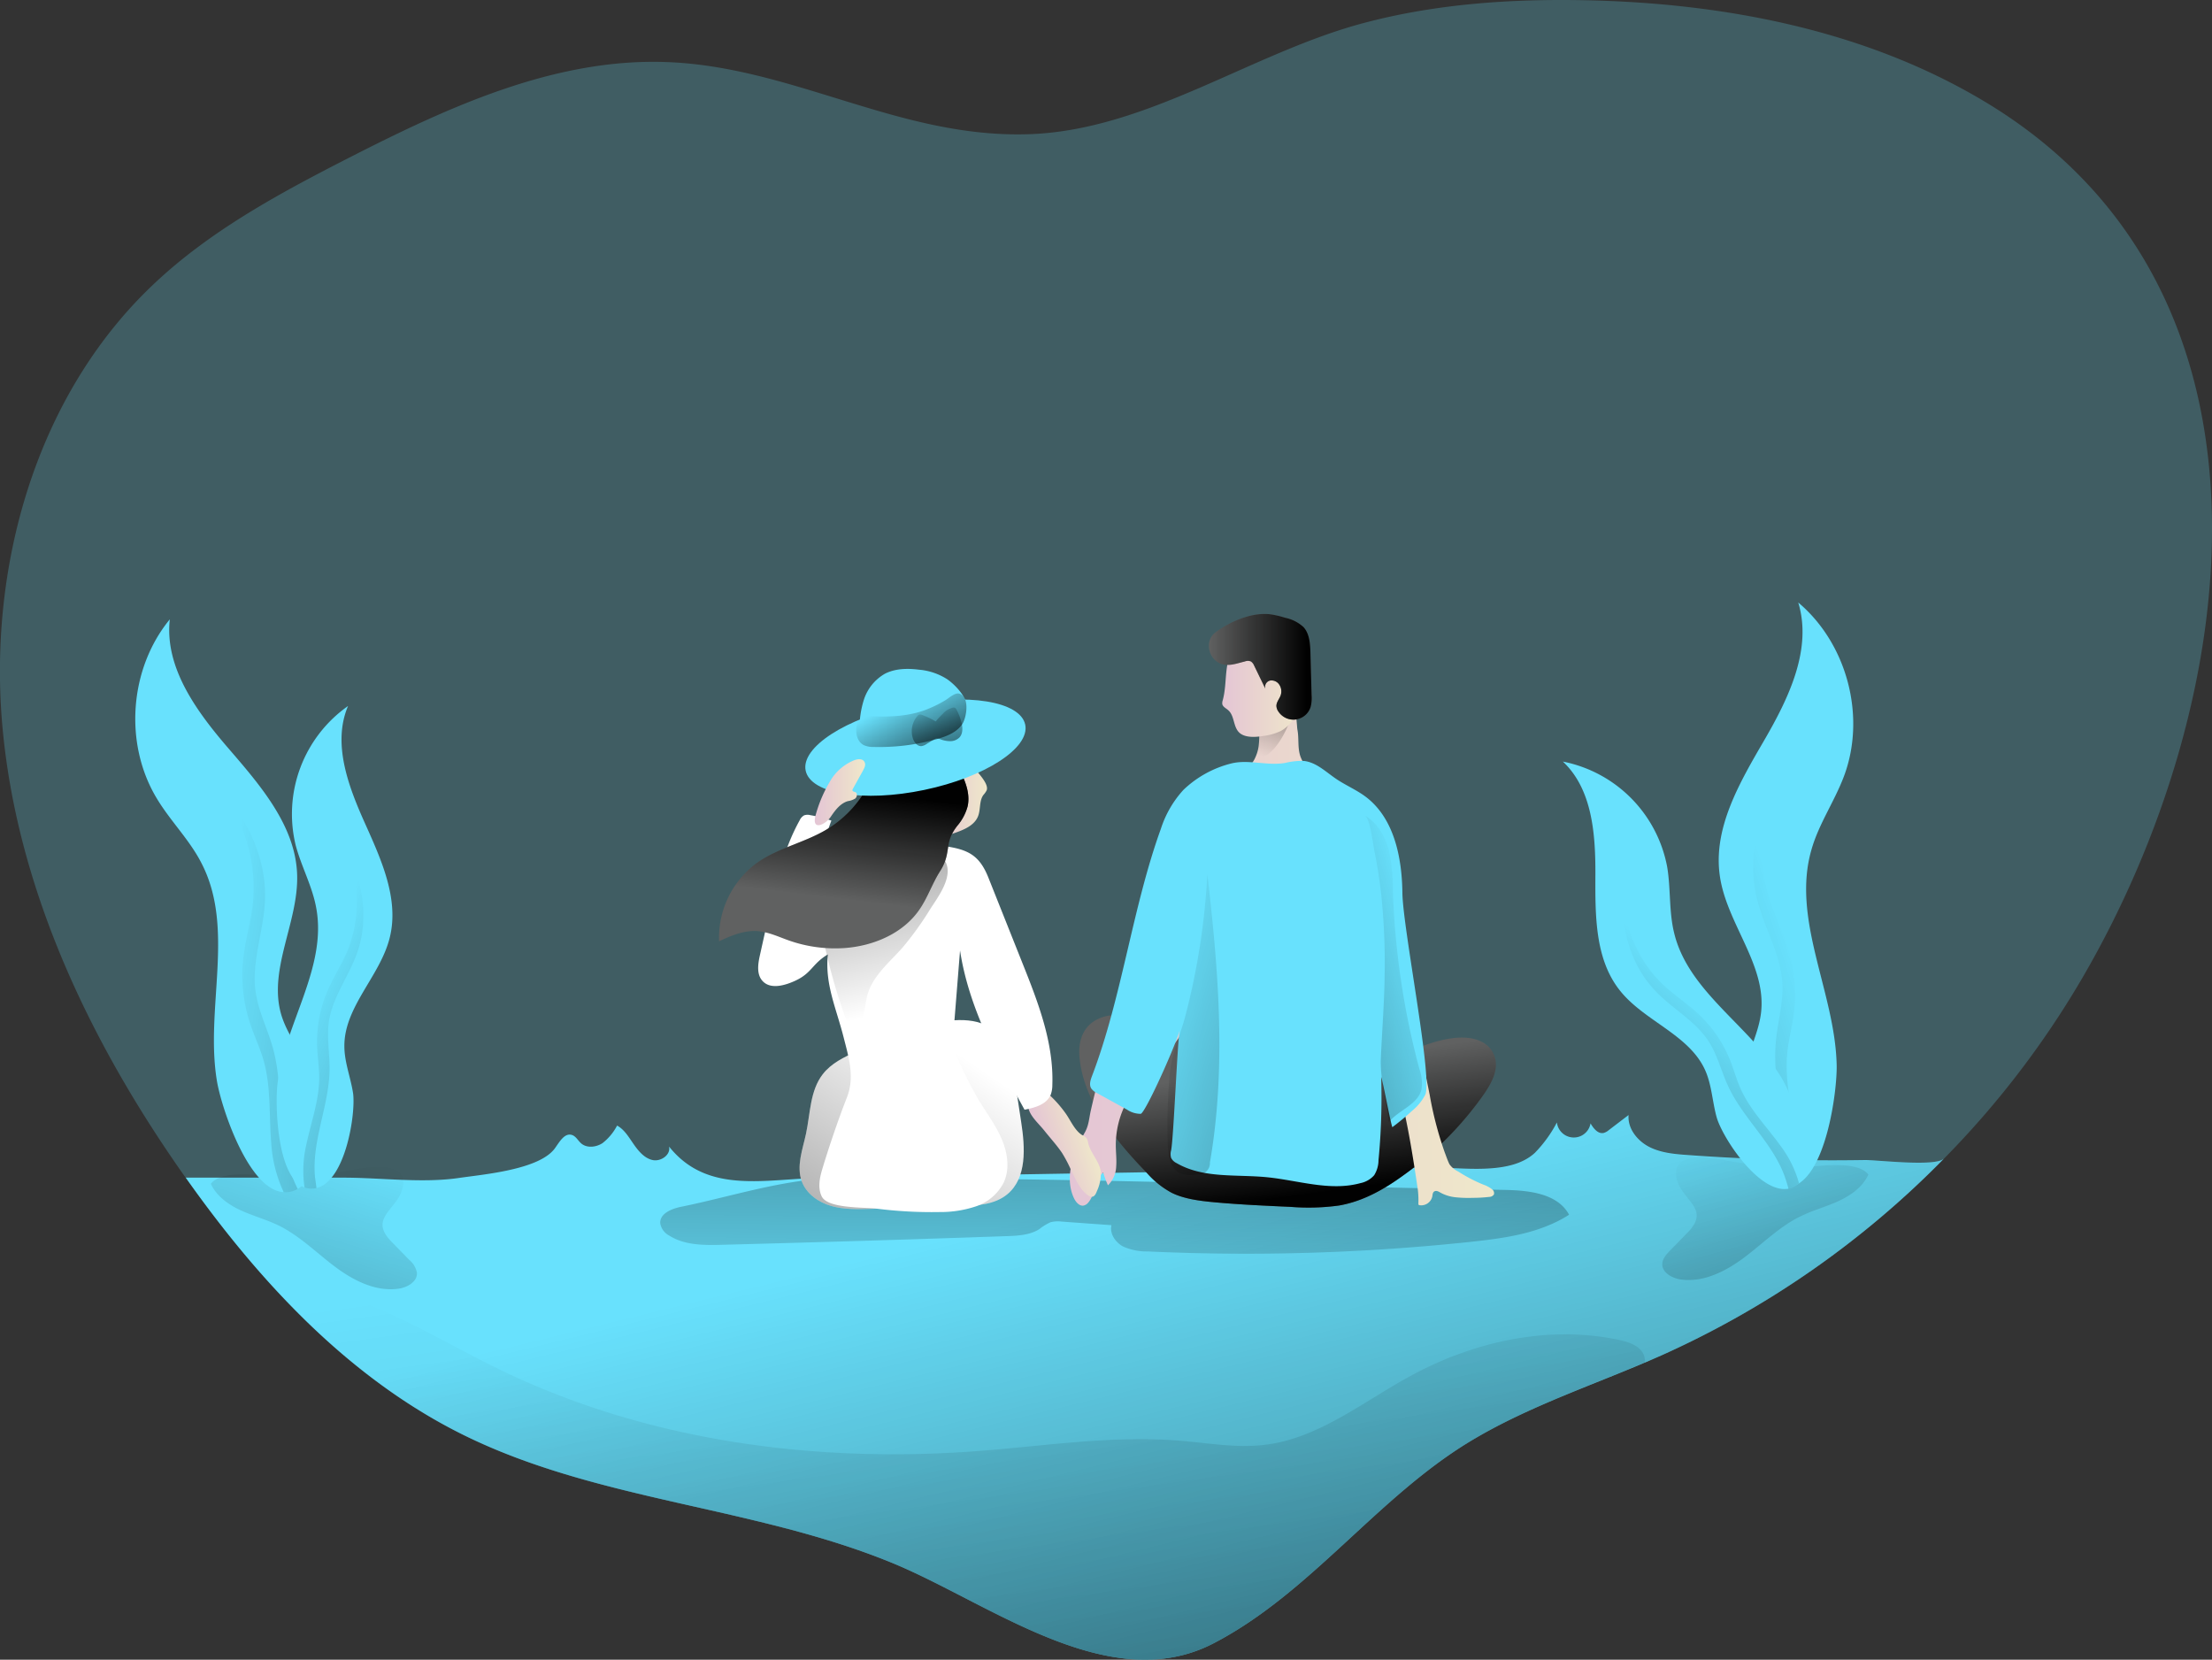 <svg viewBox="0 0 560.81 420.75" xmlns="http://www.w3.org/2000/svg" xmlns:xlink="http://www.w3.org/1999/xlink"><rect x="0" y="0" width="560.81" height="420.75" fill="#333333" stroke="none"/><linearGradient id="a" gradientUnits="userSpaceOnUse" x1="276.12" x2="363.75" y1="355.19" y2="713.03"><stop offset="0" stop-color="#010101" stop-opacity="0"/><stop offset=".95" stop-color="#010101"/></linearGradient><linearGradient id="b" x1="285.83" x2="288.61" xlink:href="#a" y1="394.28" y2="206.49"/><linearGradient id="c" x1="248.87" x2="144.02" xlink:href="#a" y1="317.87" y2="473.31"/><linearGradient id="d" x1="330.4" x2="335.1" xlink:href="#a" y1="319.55" y2="353.98"/><linearGradient id="e" gradientUnits="userSpaceOnUse" x1="240.89" x2="254" y1="251.78" y2="251.78"><stop offset="0" stop-color="#e4c5d5"/><stop offset=".42" stop-color="#e9d3cf"/><stop offset="1" stop-color="#efe8ca"/></linearGradient><linearGradient id="f" x1="303.89" x2="304.44" xlink:href="#e" y1="333.61" y2="333.61"/><linearGradient id="g" x1="275.02" x2="382.57" xlink:href="#e" y1="292.28" y2="292.28"/><linearGradient id="h" x1="323.85" x2="338.26" xlink:href="#a" y1="241.19" y2="201.52"/><linearGradient id="i" gradientTransform="matrix(.944 -.33 .33 .944 -57.13 -93.93)" x1="163.8" x2="175.96" xlink:href="#e" y1="517.79" y2="517.79"/><linearGradient id="j" x1="234.81" x2="204.55" xlink:href="#a" y1="304.39" y2="186.15"/><linearGradient id="k" x1="216.67" x2="220.15" xlink:href="#a" y1="277.28" y2="248.42"/><linearGradient id="l" x1="210.31" x2="223.08" xlink:href="#e" y1="250.21" y2="250.21"/><linearGradient id="m" x1="313.63" x2="334.15" xlink:href="#e" y1="222.58" y2="222.58"/><linearGradient id="n" x1="310.24" x2="336.31" xlink:href="#a" y1="218.44" y2="218.44"/><linearGradient id="o" gradientTransform="matrix(1 -.04 .04 1 -4.38 -13.79)" x1="225.37" x2="238.07" xlink:href="#a" y1="249.76" y2="275.65"/><linearGradient id="p" x1="238.94" x2="246.89" xlink:href="#a" y1="226.2" y2="253.45"/><linearGradient id="q" x1="89.73" x2="26.44" xlink:href="#a" y1="339.58" y2="551.01"/><linearGradient id="r" x1="292.13" x2="446.88" xlink:href="#a" y1="304.83" y2="348.99"/><linearGradient id="s" x1="365.98" x2="253.31" xlink:href="#a" y1="291.04" y2="325.12"/><linearGradient id="t" x1="59.17" x2="254.74" xlink:href="#a" y1="298.08" y2="324.38"/><linearGradient id="u" gradientTransform="matrix(.959 .282 -.282 .959 15.38 104.88)" x1="118.53" x2="280.41" xlink:href="#a" y1="172.73" y2="194.5"/><linearGradient id="v" gradientTransform="matrix(-1 0 0 1 -511.89 0)" x1="-956.83" x2="-1020.12" xlink:href="#a" y1="337.23" y2="548.66"/><linearGradient id="w" gradientTransform="matrix(-.98 .18 .18 .98 -526.94 49.6)" x1="-929.47" x2="-733.91" xlink:href="#a" y1="422.76" y2="449.06"/><linearGradient id="x" gradientTransform="matrix(-.76 .65 .65 .76 -505.41 215.15)" x1="-660.38" x2="-498.51" xlink:href="#a" y1="684.73" y2="706.5"/><linearGradient id="y" x1="243.01" x2="345.88" xlink:href="#a" y1="358.7" y2="1099.86"/><path d="m531.28 298a231.28 231.28 0 0 1 -34.65 45.09 234.67 234.67 0 0 1 -71.58 49.87c-16.27 7.23-33.46 12.68-48.69 21.9-23.53 14.27-40.5 38.43-64.88 51.1-26.64 13.86-57-10.38-81.85-20.49-34.83-14.19-74.14-15.56-107.93-32.09-29.16-14.27-52.1-38.91-70.85-65.44-.15-.18-.26-.37-.41-.55-23.71-33.65-42.12-72.11-46-113.09s8.38-84.7 38.31-112.93c14.31-13.53 31.87-23 49.36-31.94 25.29-12.92 52.19-25.33 80.5-24.33 18.3.63 35 6.85 52 11.86 12.75 3.78 25.68 6.85 39.69 6.44 30.12-.85 56.84-20.75 85.48-28.27 18.12-4.78 37-6.07 55.76-5.7 35.46.7 71.55 7.63 101.9 26 79.12 47.92 65.08 152.37 23.84 222.57z" fill="#68e1fd" opacity=".24" transform="translate(-3.76 -49.37)"/><path d="m496.63 343.07a234.67 234.67 0 0 1 -71.58 49.87c-16.27 7.23-33.46 12.68-48.69 21.9-23.53 14.27-40.5 38.43-64.88 51.1-26.64 13.86-57-10.38-81.85-20.49-34.83-14.19-74.14-15.56-107.93-32.09-29.16-14.27-52.1-38.91-70.85-65.44h40.05c9.5 0 19.91 1.45 29.25.07 6.15-.9 20.39-2.07 24.32-7.55 1.14-1.59 2.43-3.94 4.3-3.34 1 .32 1.52 1.42 2.32 2.12 1.46 1.28 3.8 1 5.42-.05a13.57 13.57 0 0 0 3.7-4.45c1.87 1 3 3 4.22 4.74s2.72 3.56 4.81 4 4.64-1.36 4.14-3.43c9.82 12.3 24.53 8.16 39 7.91l61.84-1.05 59.81-1 32-.55c8-.14 20.57 2.22 26.93-3.77a33 33 0 0 0 5.52-7.64 4.31 4.31 0 0 0 8.53.23c.74 1.28 1.88 2.74 3.32 2.43a3.44 3.44 0 0 0 1.32-.73l5-3.81c-.28 3.42 2.24 6.57 5.3 8.11s6.59 1.81 10 2.05c15 1.07 29.38 1.5 44.46 1.25 2.93-.09 18.07 1.8 20.22-.39z" fill="#68e1fd" transform="translate(-3.76 -49.37)"/><path d="m496.63 343.07a234.67 234.67 0 0 1 -71.58 49.87c-1.41.63-2.82 1.23-4.26 1.82-15 6.37-30.53 11.67-44.43 20.08-23.53 14.27-40.5 38.43-64.88 51.1-26.64 13.86-57-10.38-81.85-20.49-34.83-14.19-74.14-15.56-107.93-32.09-18.86-9.23-35.17-22.82-49.32-38.46a273.7 273.7 0 0 1 -21.53-27h40.06c9.48 0 19.89 1.45 29.23.08 6.15-.93 20.38-2.08 24.34-7.56 1.12-1.59 2.41-3.93 4.3-3.34 1 .34 1.52 1.41 2.3 2.12 1.48 1.29 3.82 1 5.45 0a13.79 13.79 0 0 0 3.66-4.45c1.89 1 3 3 4.23 4.71s2.74 3.59 4.82 4 4.63-1.37 4.15-3.44c9.81 12.3 24.52 8.18 38.94 7.92q30.9-.5 61.84-1 29.9-.56 59.8-1l32-.56c8-.11 20.57 2.23 26.94-3.74a33.12 33.12 0 0 0 5.52-7.67 4.43 4.43 0 0 0 4.15 3.82 4.48 4.48 0 0 0 4.37-3.6c.74 1.3 1.89 2.78 3.34 2.45a3.34 3.34 0 0 0 1.3-.74c1.66-1.26 3.37-2.52 5-3.78-.25 3.41 2.26 6.56 5.3 8.08s6.6 1.81 10 2.07c15 1 29.38 1.48 44.46 1.22 2.98-.12 18.14 1.77 20.28-.42z" fill="url(#a)" transform="translate(-3.76 -49.37)"/><path d="m176.46 355.3c-2.41.49-5.44 1.71-5.31 4.17a4.3 4.3 0 0 0 2.29 3.14c3.89 2.48 8.82 2.45 13.44 2.33q36-.93 72-2.19c2.9-.1 6-.25 8.41-1.8a13.26 13.26 0 0 1 2.8-1.72 7.42 7.42 0 0 1 2.86-.17l12.6.91c-.52 2.13 1 4.34 2.9 5.38a14.69 14.69 0 0 0 6.38 1.28 538.94 538.94 0 0 0 81.74-2.43c8.69-.92 17.67-2.17 25-6.88-2.91-5.41-10.21-6.18-16.35-6.29-56.42-1-113-3.22-169.4-2.95-13.01.07-26.6 4.65-39.36 7.22z" fill="url(#b)" transform="translate(-3.76 -49.37)"/><path d="m257 311.82c2.76 3.29 3.5 7.78 4.14 12l1.52 10c1 6.46 1.5 14.2-3.55 18.34-3.21 2.63-7.69 2.87-11.84 3l-22.79.67c-3.36.1-6.78.19-10-.74s-6.28-3.08-7.44-6.23c-1.43-3.85.21-8.07 1.07-12.08 1.1-5.17 1-10.9 4.24-15.08 2.13-2.75 5.38-4.36 8.57-5.74 8.28-3.55 28.39-13.37 36.08-4.14z" fill="#fff" transform="translate(-3.76 -49.37)"/><path d="m257 311.82c2.76 3.29 3.5 7.78 4.14 12l1.52 10c1 6.46 1.5 14.2-3.55 18.34-3.21 2.63-7.69 2.87-11.84 3l-22.79.67c-3.36.1-6.78.19-10-.74s-6.28-3.08-7.44-6.23c-1.43-3.85.21-8.07 1.07-12.08 1.1-5.17 1-10.9 4.24-15.08 2.13-2.75 5.38-4.36 8.57-5.74 8.28-3.55 28.39-13.37 36.08-4.14z" fill="url(#c)" transform="translate(-3.76 -49.37)"/><path d="m365.57 314.14c4.5-1.53 10-2.68 13.92-.63a6.48 6.48 0 0 1 3.48 6.61c-.29 2.51-1.76 4.9-3.36 7.17a85.88 85.88 0 0 1 -20 20c-4.69 3.4-10 6.57-16.34 7.69a56.44 56.44 0 0 1 -12.26.35c-6.43-.29-12.87-.58-19.25-1.16-3.81-.35-7.72-.84-10.88-2.38a22.5 22.5 0 0 1 -6.23-4.93c-8.46-8.69-16.09-18.38-17.19-29.27-.36-3.54.4-7.71 4.45-9.78 4.91-2.5 11.32-.4 16.06 1.95a131.73 131.73 0 0 1 14 8c4.48 2.95 8.95 6.24 14.82 7.34 14.9 2.79 26.21-6.69 38.78-10.96z" fill="#606161" transform="translate(-3.76 -49.37)"/><path d="m365.57 314.14c4.5-1.53 10-2.68 13.92-.63a6.48 6.48 0 0 1 3.48 6.61c-.29 2.51-1.76 4.9-3.36 7.17a85.88 85.88 0 0 1 -20 20c-4.69 3.4-10 6.57-16.34 7.69a56.44 56.44 0 0 1 -12.26.35c-6.43-.29-12.87-.58-19.25-1.16-3.81-.35-7.72-.84-10.88-2.38a22.5 22.5 0 0 1 -6.23-4.93c-8.46-8.69-16.09-18.38-17.19-29.27-.36-3.54.4-7.71 4.45-9.78 4.91-2.5 11.32-.4 16.06 1.95a131.73 131.73 0 0 1 14 8c4.48 2.95 8.95 6.24 14.82 7.34 14.9 2.79 26.21-6.69 38.78-10.96z" fill="url(#d)" transform="translate(-3.76 -49.37)"/><path d="m253.91 249.73a5.6 5.6 0 0 1 -.83 1.18c-1.09 1.5-.67 3.62-1.34 5.35-.93 2.41-3.66 3.5-6.11 4.34a2.26 2.26 0 0 1 -1.14.17 1.8 1.8 0 0 1 -.93-.58 8.24 8.24 0 0 1 -1.72-3.46 18.31 18.31 0 0 1 -.89-6.88 8.64 8.64 0 0 1 3.08-6 4.82 4.82 0 0 1 2.45-1 6 6 0 0 1 5.07 2.14c.76 1.01 2.91 3.3 2.36 4.74z" fill="url(#e)" transform="translate(-3.76 -49.37)"/><path d="m304.44 333.18v.37c-.7 4.67-.74-4.04 0-.37z" fill="url(#f)" transform="translate(-3.76 -49.37)"/><path d="m372.74 352.89a10.1 10.1 0 0 1 -3.8-1.18c-.46-.27-1-.59-1.5-.32s-.46.88-.57 1.39a2.88 2.88 0 0 1 -3.2 2.13.44.44 0 0 1 -.25-.11.48.48 0 0 1 -.06-.29 21.79 21.79 0 0 0 -.16-3.7c-.2-1.34-.39-2.68-.6-4-.4-2.63-.82-5.25-1.28-7.86-1.73-9.81-4.08-19.59-8.19-28.7-1.19 7.23.07 14.6 0 21.94s-.67.74-6.3 5.41c-5.41 4.44-13.05 4.85-20 4.52-4.56-.23-9.08-.67-13.6-1.3-2.52-.37-5.19-.93-6.89-2.82a8.65 8.65 0 0 1 -1.82-4.33 2.89 2.89 0 0 0 -.11-.48 100.7 100.7 0 0 0 .22-25.9c.29 2.36-2.38 5.75-3.72 7.46-1.93 2.48-4.21 4.65-6.36 6.94-4.74 5-7.89 10.85-7.9 18 0 1.79.24 3.58.1 5.37a7 7 0 0 1 -2.09 4.8 26.65 26.65 0 0 1 -1.2-3.23c-2.23 1.78-1.91 5.39-3.76 7.57a2.12 2.12 0 0 1 -1.23.8c-1 .18-1.89-.8-2.36-1.74-1.52-3.06-1.35-6.73-.34-10a39.43 39.43 0 0 1 3.1-6.93c1-1.86 1-3.59 1.49-5.63 1.13-5 2.42-9.86 3.79-14.75 2.75-9.76 5.83-19.42 8.6-29.17 2.25-7.88 4.23-15.81 5.81-23.85a39.09 39.09 0 0 1 1.74-6.15 12.86 12.86 0 0 1 1.85-3.45c1.89-2.37 5-3.41 7.82-4.45 2-.74 4.08-1.55 6.08-2.48a12.86 12.86 0 0 0 4.74-3.07 7.76 7.76 0 0 0 1-1.45 10.56 10.56 0 0 0 1.08-3.37 26.34 26.34 0 0 0 .11-4.78v-.48c2.44-.59 5.22-3.74 7.7-3.63a3.28 3.28 0 0 1 1.26.41c.56.33.63 3.66.75 4.29.44 2.23 0 4.63.77 6.82a9.69 9.69 0 0 0 2.56 3.82c2.59 2.59 5.93 4.3 9.23 5.89a22.37 22.37 0 0 1 4.55 2.67 14.32 14.32 0 0 1 4.38 7.67 42.32 42.32 0 0 1 .77 8.93c.37 18.89 7.49 37.46 11.12 56l.15.74a90.43 90.43 0 0 0 3.8 14.59c.38 1 .75 2.11 1.22 3.07a5.78 5.78 0 0 0 2.25 1.86 38.88 38.88 0 0 0 6.4 3.33 7.29 7.29 0 0 1 2.13 1.14 1.21 1.21 0 0 1 .49 1.34 1.44 1.44 0 0 1 -1.19.61 36.7 36.7 0 0 1 -4.2.24 30.39 30.39 0 0 1 -4.38-.15z" fill="url(#g)" transform="translate(-3.76 -49.37)"/><path d="m330.56 232.65s-3.29 9.16-8.74 9.19a10.56 10.56 0 0 0 1.08-3.37 26.34 26.34 0 0 0 .11-4.78z" fill="url(#h)" transform="translate(-3.76 -49.37)"/><path d="m329.6 242.78a17.85 17.85 0 0 1 4.64-.51c3.17.3 5.62 2.75 8.25 4.54 2.42 1.64 5.15 2.78 7.49 4.53 7.21 5.41 9.22 15.35 9.33 24.36s7.71 46.91 5.81 51.17a12.91 12.91 0 0 1 -3.23 4 65.17 65.17 0 0 1 -5.12 4.25c-.37-.61-2.49-12.11-2.85-12.72a163.48 163.48 0 0 1 -.67 21.11 7.23 7.23 0 0 1 -1.1 3.8 6.29 6.29 0 0 1 -3.49 2c-7.7 2.12-15.77-.72-23.71-1.5-7.76-.76-16.15.35-22.89-3.58a3 3 0 0 1 -1.38-1.31 3.42 3.42 0 0 1 0-1.93c.68-3.83 1.55-27.26 2.23-31.09.44 1.15-8.71 21.71-9.95 21.84a6.24 6.24 0 0 1 -3.49-1.08l-7.58-4.18a3.67 3.67 0 0 1 -1.5-1.22c-.55-1-.13-2.16.26-3.19 7.58-19.93 10.19-42.6 17.45-62.65a26.69 26.69 0 0 1 5.71-9.82 27 27 0 0 1 12.15-6.69c4.39-1.08 9.04.66 13.64-.13z" fill="#68e1fd" transform="translate(-3.76 -49.37)"/><path d="m275.27 345.93c.28.59.56 1.19.86 1.77.91 1.79 1.89 3.65 3.56 4.76a1.49 1.49 0 0 0 .87.31c.68 0 1.06-.77 1.29-1.41a10.54 10.54 0 0 0 1-4.91c-.33-2.64-2.58-4.69-3.2-7.28a3.25 3.25 0 0 0 -.45-1.3 3.36 3.36 0 0 0 -1.05-.73c-1.91-1.12-3-3.83-4.26-5.57a30.19 30.19 0 0 0 -5.11-5.54 2.54 2.54 0 0 0 -2.27-.69 2.76 2.76 0 0 0 -1.66 1.68c-1.72 4 1.45 6.2 3.7 9 1.47 1.86 3.14 3.66 4.46 5.62a33.82 33.82 0 0 1 2.26 4.29z" fill="url(#i)" transform="translate(-3.76 -49.37)"/><path d="m254.34 271.84 8.6 21.59c4 10 8 20.27 7.62 31a7.25 7.25 0 0 1 -.39 2.41c-1 2.5-4 3.35-6.66 3.86-7-12.8-14.16-25.94-16.35-40.37l-1.7 21.25a12.74 12.74 0 0 0 0 3 12.58 12.58 0 0 0 1.2 3.39 108.05 108.05 0 0 0 5.34 10.46c2 3.24 4.27 6.28 5.75 9.76s2.07 7.58.47 11a12.35 12.35 0 0 1 -7 6 28.45 28.45 0 0 1 -9.27 1.45 111.42 111.42 0 0 1 -16-.87c-3.38-.39-12.36 0-13.86-3.1-1-2.05-.57-4.51.08-6.7 1.6-5.4 4.19-13 6.26-18.25s.6-9.94-.79-15.39c-1.88-7.43-4.76-13.37-4-21-4.05 2.43-4 4.73-8.33 6.7-2.69 1.23-6.28 2.21-8.25 0-1.53-1.7-1.13-4.32-.63-6.54l2.31-10.39c1.82-8.16 3.68-16.44 7.75-23.75a2.74 2.74 0 0 1 1.14-1.28 2.67 2.67 0 0 1 1.56-.05 32.83 32.83 0 0 1 5.35 1.38 59.15 59.15 0 0 0 -3.82 17.82c7.3-1.9 10.43-11.41 17.64-13.64 5.3-1.64 9.93 1.57 15 2.31 5.79.85 8.71 2.26 10.98 7.95z" fill="#fff" transform="translate(-3.76 -49.37)"/><path d="m239.63 279.79a79.91 79.91 0 0 1 -7.08 9.84c-3.38 3.81-7.66 7.25-8.92 12.18-.66 2.59-.54 5.66-2.52 7.46a1.77 1.77 0 0 1 -1 .53c-.93.05-1.48-1-1.8-1.84a143.68 143.68 0 0 1 -5.77-20.34 4.26 4.26 0 0 1 -.11-1.7 4.31 4.31 0 0 1 1-1.71 74.09 74.09 0 0 1 20.57-17.13c3.07-1.71 7-3.36 9.32.49s-1.64 9.04-3.69 12.22z" fill="url(#j)" transform="translate(-3.76 -49.37)"/><path d="m225.63 244.42a28.62 28.62 0 0 1 -12.55 15.39c-5.48 3.2-11.94 4.52-17.15 8.13a23.5 23.5 0 0 0 -9.86 20.06c3.06-1.44 6.32-2.81 9.69-2.58 2.78.19 5.37 1.44 8 2.37a35.25 35.25 0 0 0 14 1.93c7.38-.5 14.91-3.66 19.1-9.75 2.08-3 3.25-6.61 5.22-9.71 3.1-4.87.84-7.05 4.41-11.57a12.52 12.52 0 0 0 2.6-4.94c.59-2.7-.26-5.52-1.46-8-2.12-4.43 1.65-9.7-2.88-11.62-4-1.7-9.08-1.19-13.09.49s-4.76 6.07-6.03 9.8z" fill="#606161" transform="translate(-3.76 -49.37)"/><path d="m225.63 244.42a28.62 28.62 0 0 1 -12.55 15.39c-5.48 3.2-11.94 4.52-17.15 8.13a23.5 23.5 0 0 0 -9.86 20.06c3.06-1.44 6.32-2.81 9.69-2.58 2.78.19 5.37 1.44 8 2.37a35.25 35.25 0 0 0 14 1.93c7.38-.5 14.91-3.66 19.1-9.75 2.08-3 3.25-6.61 5.22-9.71 3.1-4.87.84-7.05 4.41-11.57a12.52 12.52 0 0 0 2.6-4.94c.59-2.7-.26-5.52-1.46-8-2.12-4.43 1.65-9.7-2.88-11.62-4-1.7-9.08-1.19-13.09.49s-4.76 6.07-6.03 9.8z" fill="url(#k)" transform="translate(-3.76 -49.37)"/><ellipse cx="235.79" cy="238.85" fill="#68e1fd" rx="28.43" ry="10.95" transform="matrix(.979 -.205 .205 .979 -47.71 4.04)"/><g transform="translate(-3.76 -49.37)"><path d="m214.68 246.67a12.5 12.5 0 0 1 5.5-4.51c.91-.38 2.17-.55 2.7.28s0 1.62-.36 2.35l-2.52 4.54a.58.58 0 0 0 -.11.45c.08.28.47.28.73.41.59.28.46 1.23-.06 1.64a5.16 5.16 0 0 1 -1.84.64c-1.91.56-3.21 2.29-4.32 3.94-1.43 2.12-4.91 3.65-3.89-.25a34.3 34.3 0 0 1 4.17-9.49z" fill="url(#l)"/><path d="m243.9 221.56a15.66 15.66 0 0 0 -7.11-2.41c-2.93-.37-6-.33-8.64 1a11.73 11.73 0 0 0 -5.36 6.58 24.24 24.24 0 0 0 -1.09 8.56 4.14 4.14 0 0 0 .48 2.18c.69 1.05 2.12 1.27 3.37 1.4 4.76.46 9.65.91 14.26-.35 3.57-1 7.32-3.31 9-6.74 1.76-3.6-1.87-8.08-4.91-10.22z" fill="#68e1fd"/><path d="m313.77 226.87a2.22 2.22 0 0 0 -.12 1c.16.73 1 1.07 1.53 1.57 1.52 1.34 1.24 3.9 2.56 5.43s4 1.44 6.14 1.1a14.72 14.72 0 0 0 4.58-1.27 9.53 9.53 0 0 0 3.37-3.19c3.84-5.73 2.69-13.94-1.77-19.2a9.58 9.58 0 0 0 -4.51-3.23c-3.37-.95-7 1.16-8.89 4.12-2.74 4.39-1.66 9.08-2.89 13.67z" fill="url(#m)"/><path d="m314.05 217.85c1.78.33 3.56-.37 5.31-.79a2.12 2.12 0 0 1 1.55 0 2.33 2.33 0 0 1 .79 1l2.87 5.91a1.63 1.63 0 0 1 1.24-2.08 2.36 2.36 0 0 1 2.34 1.13 3.09 3.09 0 0 1 .31 2.6c-.31.91-1.07 1.7-1.09 2.66a2.6 2.6 0 0 0 .5 1.47 4.57 4.57 0 0 0 8.18-1.16 9.15 9.15 0 0 0 .24-3l-.29-10.74c-.07-2.3-.22-4.82-1.77-6.52a9.81 9.81 0 0 0 -4.65-2.35 23.3 23.3 0 0 0 -3.78-.88c-4.67-.56-10.2 1.82-13.9 4.6-3.05 2.3-1.61 7.47 2.15 8.15z" fill="#606161"/><path d="m314.05 217.85c1.78.33 3.56-.37 5.31-.79a2.12 2.12 0 0 1 1.55 0 2.33 2.33 0 0 1 .79 1l2.87 5.91a1.63 1.63 0 0 1 1.24-2.08 2.36 2.36 0 0 1 2.34 1.13 3.09 3.09 0 0 1 .31 2.6c-.31.91-1.07 1.7-1.09 2.66a2.6 2.6 0 0 0 .5 1.47 4.57 4.57 0 0 0 8.18-1.16 9.15 9.15 0 0 0 .24-3l-.29-10.74c-.07-2.3-.22-4.82-1.77-6.52a9.81 9.81 0 0 0 -4.65-2.35 23.3 23.3 0 0 0 -3.78-.88c-4.67-.56-10.2 1.82-13.9 4.6-3.05 2.3-1.61 7.47 2.15 8.15z" fill="url(#n)"/><path d="m238.31 229.37c-4.8 1.77-10.06 1.8-15.17 1.5a1.83 1.83 0 0 0 -1.09.14 1.77 1.77 0 0 0 -.64.83c-1 2.22-.77 5.38 1.39 6.45a6 6 0 0 0 2.52.44 54 54 0 0 0 16-2c2.37-.67 4.84-1.61 6.3-3.62 1.18-1.63 2.07-6.81-.5-7.85-1.16-.48-2.78 1.1-3.72 1.65a31.14 31.14 0 0 1 -5.09 2.46z" fill="url(#o)"/><path d="m242.73 233.45a19.82 19.82 0 0 0 -5.21-2.84 1.08 1.08 0 0 0 -.68-.09 1 1 0 0 0 -.47.35 5.89 5.89 0 0 0 -1.11 5.84c.34.93 1.11 1.86 2.09 1.81a3 3 0 0 0 1.32-.54l1.8-1.1a1.73 1.73 0 0 1 .6-.28 2.08 2.08 0 0 1 1.12.19 6.8 6.8 0 0 0 2.56.47 3.25 3.25 0 0 0 2.32-1c1-1.19.72-3 .24-4.49a12.92 12.92 0 0 0 -1.12-2.62.92.92 0 0 0 -.29-.33.9.9 0 0 0 -.54-.06 5.05 5.05 0 0 0 -2.54 1.53 24.29 24.29 0 0 0 -2.26 2.5" fill="url(#p)"/><path d="m103.1 364.24 4.37 4.48a5.58 5.58 0 0 1 2 3.35c.1 2.25-2.43 3.67-4.66 4-5.8.82-11.49-2.09-16.17-5.61s-8.9-7.78-14.15-10.37c-3.11-1.53-6.5-2.43-9.65-3.87s-6.18-3.59-7.62-6.74c3.06-4 14-1.79 18.38-1.81a109.77 109.77 0 0 0 14.59-1.25c4-.54 16.34-3.84 15.78 3.19-.53 6.24-9.31 8.18-2.87 14.63z" fill="url(#q)"/><path d="m309.86 271c2.82 24.29 4.84 49 .65 73.09a2.85 2.85 0 0 1 -3 3 8.16 8.16 0 0 1 -4.63-.33c-2.68-1.32-3.06-4.91-3.08-7.9a145.93 145.93 0 0 1 .58-17.74c.59-5.14 2.63-9.34 3.92-14.27a179.53 179.53 0 0 0 5.56-35.85z" fill="url(#r)"/><path d="m349.84 256.15c3.1 1.78 5 5.12 6 8.58a47.36 47.36 0 0 1 1.07 10.65 199.72 199.72 0 0 0 6.71 45 10.46 10.46 0 0 1 .51 5.26c-1 3.83-5.78 5.15-8.27 8.22-.6-5.56-2.26-10.78-2-16.4.3-7 .87-13.87.95-20.84a166.37 166.37 0 0 0 -.89-20.7c-.39-3.48-.92-6.94-1.62-10.37-.37-1.55-1.13-8.64-2.46-9.4z" fill="url(#s)"/><path d="m79.23 350.78a6.32 6.32 0 0 1 -2.4.81 5.54 5.54 0 0 1 -1.15 0c-9-.48-15.9-21.79-16.94-28.27-3-18.31 4.64-38.43-3.81-54.95-3-6-8-10.86-11.45-16.64-8.34-13.86-6.93-32.86 3.33-45.35-1.37 12.26 6.82 23.38 14.9 32.75s16.93 19.57 17.38 31.87c.44 12.08-7.45 24.12-4 35.68 1.41 4.67 4.52 8.6 6.6 13 2.69 5.72 5.47 26.5-2.46 31.1z" fill="#68e1fd"/><path d="m79.23 350.78a6.32 6.32 0 0 1 -2.4.81 5.54 5.54 0 0 1 -1.15 0 34.43 34.43 0 0 1 -3.15-12.38c-.6-7.07 0-14.37-2-21.19-.89-3.08-2.3-6-3.3-9a38.9 38.9 0 0 1 -1.81-16.52c.52-4.86 2-9.56 2.48-14.38a39.81 39.81 0 0 0 -11.52-31.83c8.85 8.19 15 19.27 14.56 31.28-.26 7.7-3.41 15.3-2.41 23 .67 5 3 9.48 4.37 14.3 3 10.71.85 22.57 5 32.9.44 1.08.89 2.08 1.33 3.01z" fill="url(#t)"/><path d="m84 350.56a5.26 5.26 0 0 1 -2.1.08 4.24 4.24 0 0 1 -.93-.24c-7-2.47-7.53-21-6.84-26.4 1.91-15.23 12.64-29.43 9.79-44.53-1-5.48-3.79-10.48-5.21-15.88a33.48 33.48 0 0 1 13.29-35.24c-4 9.42 0 20.16 4.18 29.49s8.89 19.46 6.36 29.36c-2.46 9.7-11.54 17.42-11.47 27.41 0 4 1.58 7.88 2.2 11.87.73 5.12-1.87 22.28-9.27 24.08z" fill="#68e1fd"/><path d="m84 350.56a5.26 5.26 0 0 1 -2.1.08 4.24 4.24 0 0 1 -.93-.24 28.7 28.7 0 0 1 .39-10.56c1.18-5.76 3.33-11.42 3.33-17.31 0-2.65-.43-5.27-.53-7.89a32.36 32.36 0 0 1 2.42-13.54c1.54-3.74 3.79-7.14 5.33-10.84a32.93 32.93 0 0 0 -1.73-28c5.13 8.57 7.42 18.81 4.27 28.24-2 6.06-6.28 11.35-7.28 17.68-.62 4.1.2 8.24.14 12.38-.12 9.2-4.59 18.12-3.68 27.3.14.96.26 1.86.37 2.7z" fill="url(#u)"/><path d="m431.57 361.89-4.37 4.48c-.92.95-1.91 2-2 3.36-.1 2.24 2.43 3.66 4.66 4 5.8.82 11.49-2.09 16.17-5.61s8.89-7.78 14.15-10.37c3.11-1.53 6.49-2.42 9.65-3.87s6.18-3.58 7.62-6.74c-3.07-4-14-1.78-18.38-1.8a113.53 113.53 0 0 1 -14.6-1.25c-4-.54-16.33-3.85-15.77 3.18.53 6.23 9.3 8.17 2.87 14.62z" fill="url(#v)"/><path d="m454.31 350a6.45 6.45 0 0 0 2.51.36 5.42 5.42 0 0 0 1.14-.18c8.73-2.12 11.63-24.33 11.45-30.9-.44-18.53-11.6-36.92-6.33-54.71 1.88-6.46 5.83-12.14 8.2-18.46 5.65-15.15.77-33.58-11.61-44 3.6 11.81-2.41 24.24-8.63 34.94s-13.06 22.3-11.23 34.51c1.78 12 11.75 22.34 10.45 34.35-.53 4.85-2.86 9.28-4.09 14-1.59 6.09-.5 27.02 8.14 30.09z" fill="#68e1fd"/><path d="m454.31 350a6.45 6.45 0 0 0 2.51.36 5.42 5.42 0 0 0 1.14-.18 34.26 34.26 0 0 0 .82-12.74c-.71-7.06-2.6-14.14-1.88-21.21.31-3.18 1.16-6.28 1.59-9.42a39 39 0 0 0 -1.25-16.57c-1.4-4.68-3.68-9-5.08-13.68a39.78 39.78 0 0 1 5.48-33.4c-7.2 9.67-11.21 21.69-8.57 33.41 1.67 7.53 6.16 14.42 6.59 22.14.25 5-1.25 9.88-1.67 14.86-1 11.08 3.3 22.34 1.08 33.27-.24 1.09-.5 2.16-.76 3.16z" fill="url(#w)"/><path d="m457.18 350.72a5.23 5.23 0 0 0 1.95-.78 4.67 4.67 0 0 0 .74-.59c5.39-5.13-1.71-22.26-4.54-26.9-8-13.11-23.58-21.69-27.14-36.63-1.32-5.41-.83-11.12-1.74-16.63a33.51 33.51 0 0 0 -26.45-26.75c7.46 7 8.28 18.38 8.24 28.63s-.16 21.39 6.2 29.39c6.21 7.84 17.65 11.18 21.68 20.33 1.62 3.69 1.77 7.84 2.84 11.73 1.33 5 10.76 19.58 18.22 18.2z" fill="#68e1fd"/><path d="m457.18 350.72a5.23 5.23 0 0 0 1.95-.78 4.67 4.67 0 0 0 .74-.59 28.36 28.36 0 0 0 -4.67-9.48c-3.43-4.78-7.71-9.07-10.11-14.44-1.1-2.41-1.76-5-2.75-7.41a32.3 32.3 0 0 0 -7.74-11.38c-2.94-2.78-6.38-5-9.29-7.71a33 33 0 0 1 -9.87-26.23c-1.17 9.92.92 20.19 7.66 27.51 4.3 4.71 10.37 7.8 13.86 13.16 2.25 3.49 3.19 7.61 4.94 11.35 3.87 8.36 11.6 14.66 14.52 23.42.28.86.58 1.76.76 2.58z" fill="url(#x)"/><path d="m420.79 394.76c-15 6.37-30.53 11.67-44.43 20.08-23.53 14.27-40.5 38.43-64.88 51.1-26.64 13.86-57-10.38-81.85-20.49-34.83-14.19-74.14-15.56-107.93-32.09-18.86-9.23-35.17-22.82-49.32-38.46 20.49-.22 38.83 12.23 57.32 21.3 37.39 18.38 80.15 24.16 121.68 21.05 17.38-1.3 34.76-4.11 52.13-2.59 6.93.59 13.9 1.85 20.83 1 13.6-1.59 24.79-10.78 36.79-17.34 16.19-8.89 35.39-13.15 53.43-9.19 2.52.56 5.38 1.63 6.08 4.12a4.15 4.15 0 0 1 .15 1.51z" fill="url(#y)"/></g></svg>